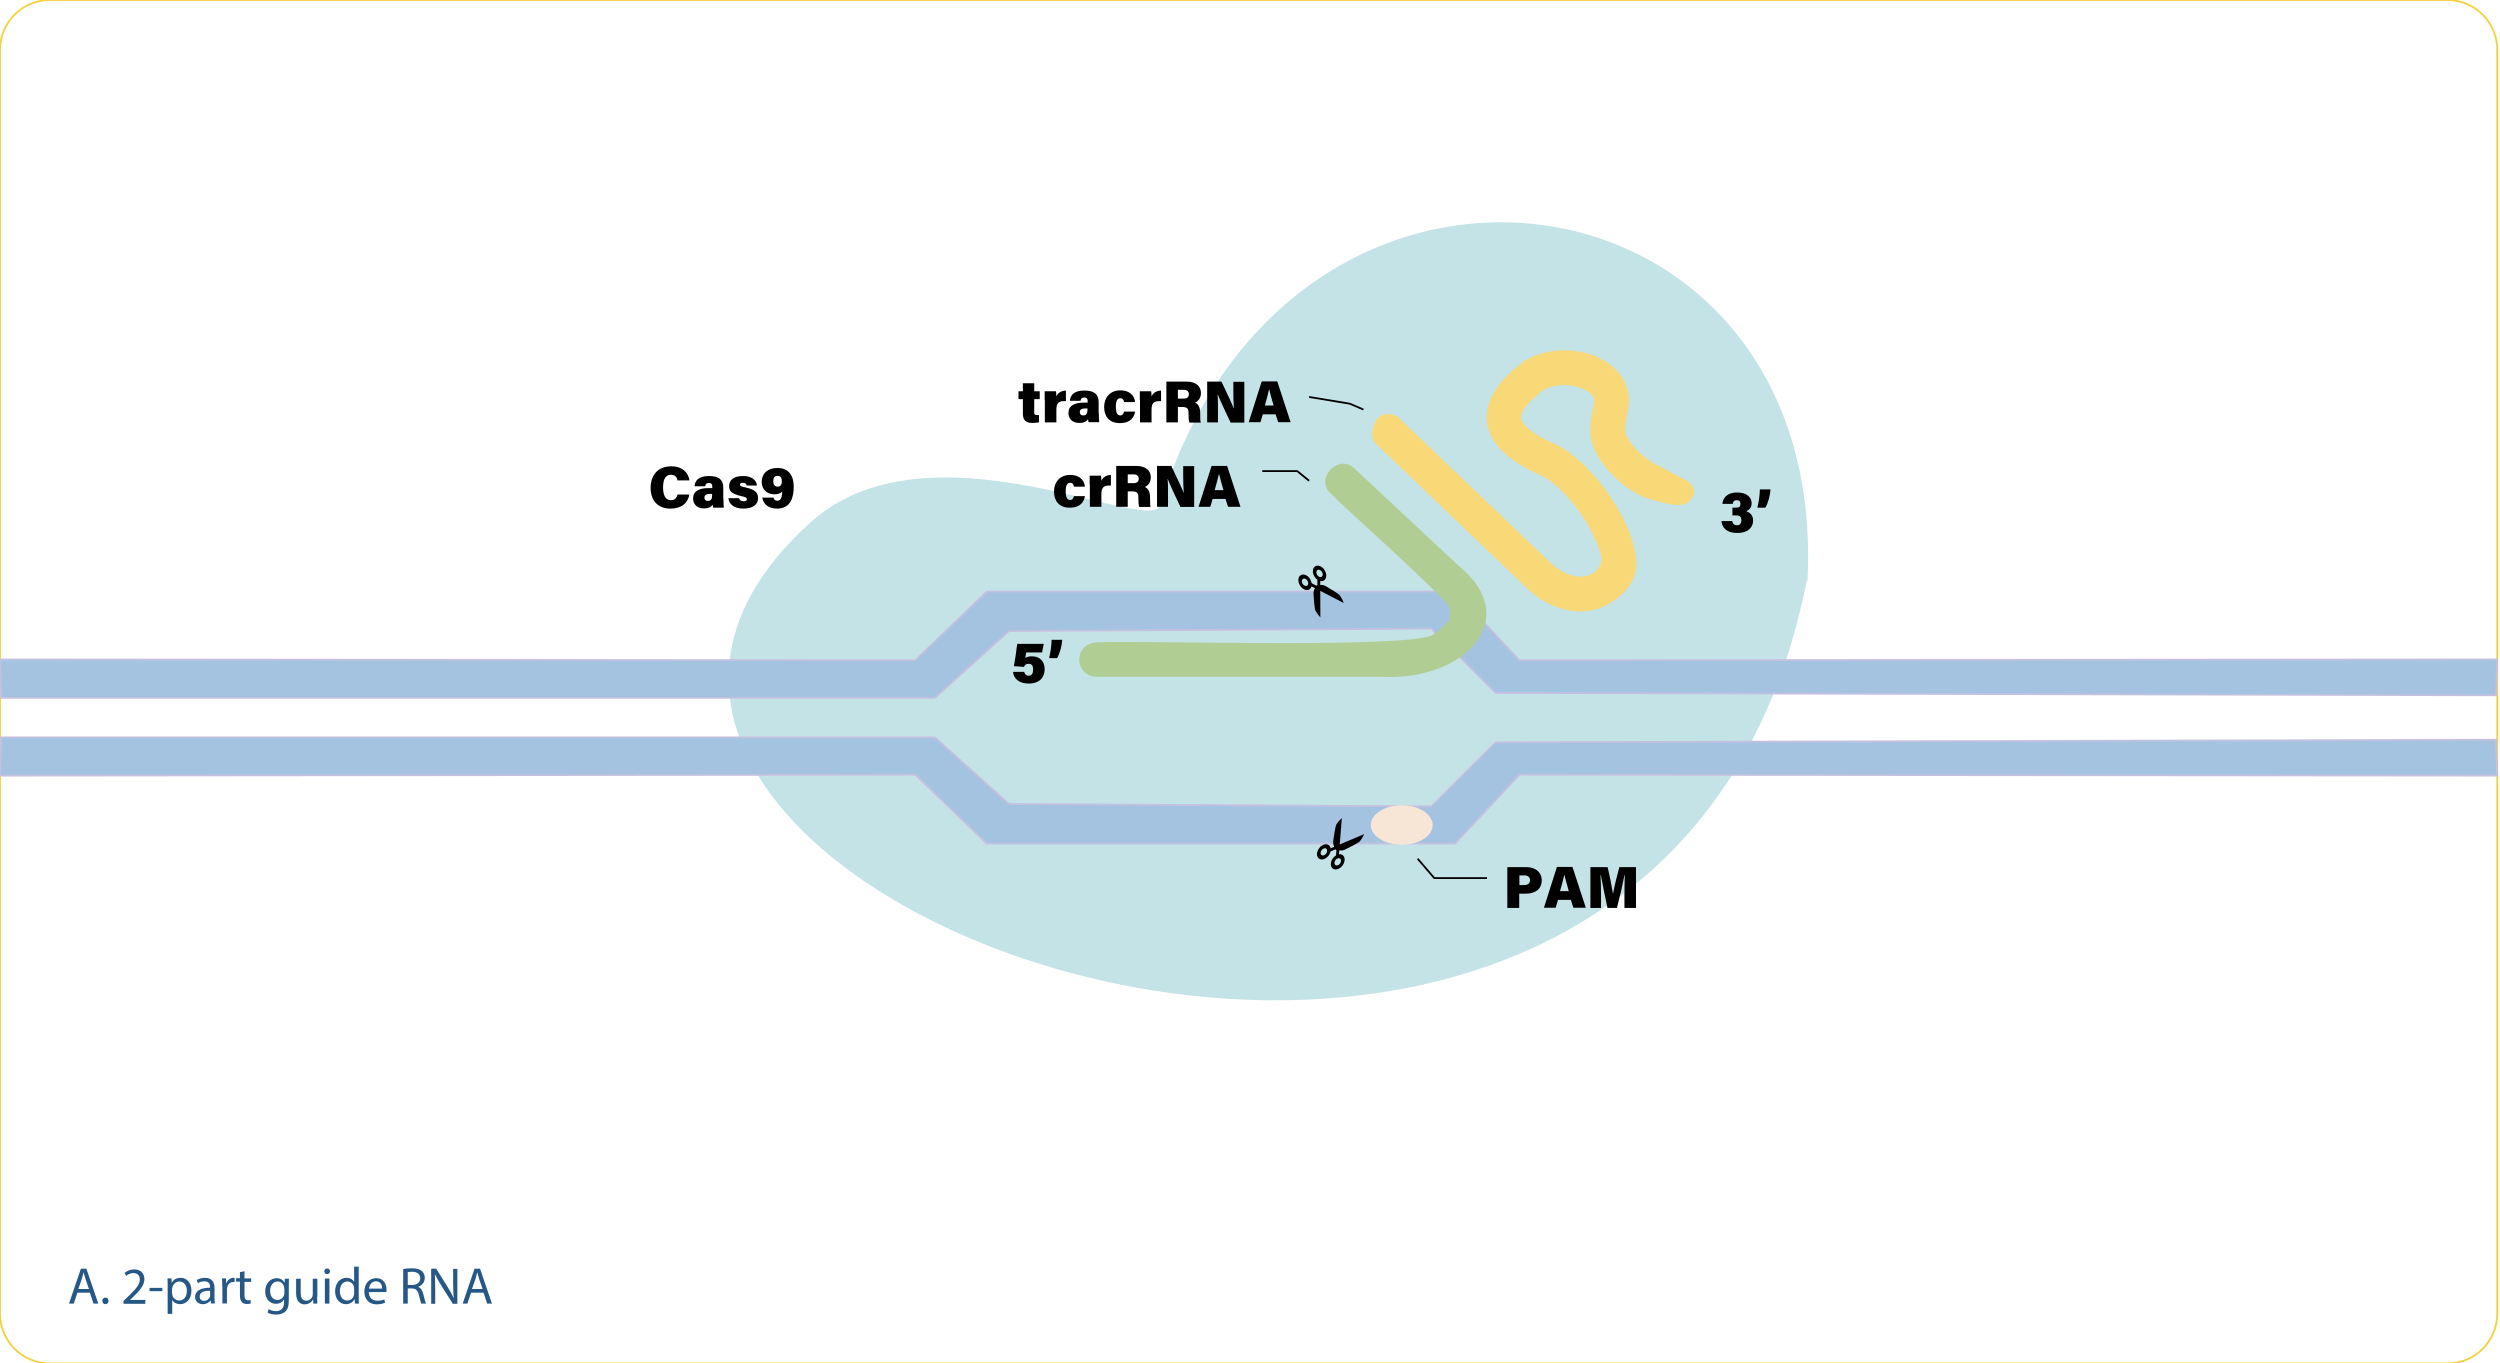 <?xml version="1.0" encoding="utf-8"?>
<!-- Generator: Adobe Illustrator 25.2.1, SVG Export Plug-In . SVG Version: 6.00 Build 0)  -->
<svg version="1.1" xmlns="http://www.w3.org/2000/svg" xmlns:xlink="http://www.w3.org/1999/xlink" x="0px" y="0px"
	 viewBox="0 0 1366 745" style="enable-background:new 0 0 1366 745;" xml:space="preserve">
<style type="text/css">
	.st0{fill:none;stroke:#F4D03F;stroke-miterlimit:10;}
	.st1{fill:#A7E8ED;}
	.st2{fill:#C4E3E6;}
	.st3{fill:#A3C3E1;stroke:#C4C1E0;stroke-miterlimit:10;}
	.st4{fill:#F7E6D6;}
	.st5{fill:none;}
	.st6{fill:#255887;}
	.st7{fill:#F9D878;}
	.st8{fill:none;stroke:#000000;stroke-miterlimit:10;}
	.st9{fill:#B0CE94;}
</style>
<symbol  id="剪切" viewBox="-27.8 -32 55.5 64">
	<path d="M16.3-9c-2.4,0-4.7-0.8-6.5-2L5.8-6.4c2.9,1.1,6,2.8,7.7,5.1c4,5.3,13.2,18,14,21.5c0.8,3.5-1.2,11.8-1.2,11.8L0,0.6
		L-26.4,32c0,0-2-8.2-1.2-11.8c0.8-3.5,10-16.2,14-21.5c1.8-2.3,4.8-4,7.7-5.1L-9.8-11c-1.9,1.3-4.1,2-6.5,2
		c-6.4,0-11.5-5.1-11.5-11.5c0-6.3,5.1-11.5,11.5-11.5c6.4,0,11.5,5.2,11.5,11.5c0,2.2-0.6,4.2-1.6,5.9l5.2,6.2c0,0,0.4,0.1,1.2,0.2
		c0.7-0.2,1.2-0.2,1.2-0.2l5.2-6.2c-1-1.7-1.6-3.7-1.6-5.9C4.8-26.8,9.9-32,16.3-32c6.4,0,11.5,5.2,11.5,11.5
		C27.8-14.1,22.6-9,16.3-9z M-16.3-26c-3,0-5.5,2.5-5.5,5.5s2.5,5.5,5.5,5.5s5.5-2.5,5.5-5.5S-13.2-26-16.3-26z M16.3-26
		c-3,0-5.5,2.5-5.5,5.5s2.5,5.5,5.5,5.5c3,0,5.5-2.5,5.5-5.5S19.3-26,16.3-26z"/>
</symbol>
<g id="图层_2">
	<path class="st0" d="M1337.2,745H27.3C12.2,745,0,732.8,0,717.7V27.3C0,12.2,12.2,0,27.3,0h1309.9c15.1,0,27.3,12.2,27.3,27.3
		v690.4C1364.5,732.8,1352.3,745,1337.2,745z"/>
</g>
<g id="图层_1">
	<path class="st1" d="M904.1,358.1"/>
	<path class="st2" d="M987.2,317.3c-83,422.3-768.4,169.7-544.3-31.9c64.5-58.1,185.9,7.6,191-9.3C705.2,43.8,999.6,86,987.6,317.4"
		/>
</g>
<g id="图层_3">
	<polygon class="st3" points="1363.8,379.9 817.2,378.6 782.1,343.5 551.3,344.8 510.8,381.3 0.6,381.3 0,360.3 500.1,360.8 
		539.2,323.2 795.1,323.2 830.2,360.8 1364.5,360.3 	"/>
	<g>
		<g>
			<path d="M569.4,356.5h-8.7c-0.1,0.7-0.4,2.5-0.5,3c0.8-0.5,2-0.9,3.7-0.9c4.4,0,6.9,3,6.9,7c0,4.4-2.7,7.9-8.7,7.9
				c-5.2,0-8.2-2.6-8.6-6.4h6.1c0.3,1.2,1,2.1,2.5,2.1c1.7,0,2.4-1.4,2.4-3.3c0-2-0.6-3.2-2.5-3.2c-1.5,0-2.1,0.7-2.5,1.7L554,364
				c0.5-2.6,1.5-9.2,1.8-12.2h14.5L569.4,356.5z"/>
			<path d="M573.2,359.6c0.8-2.9,1.3-6.5,1.4-10h5.8c-0.2,3.2-1.2,7.2-2.8,10H573.2z"/>
		</g>
	</g>
</g>
<g id="图层_3_x5F_复制">
	<polygon class="st3" points="1363.8,404.2 817.2,405.6 782.1,440.6 551.3,439.3 510.8,402.9 0.6,402.9 0,423.8 500.1,423.3 
		539.2,460.9 795.1,460.9 830.2,423.3 1364.5,423.8 	"/>
</g>
<g id="图层_5">
	<ellipse class="st4" cx="765.9" cy="450.8" rx="16.9" ry="10.8"/>
	<line class="st5" x1="805.7" y1="255.1" x2="904.3" y2="252.4"/>
	<g>
		<g>
			<path d="M592.8,271.1c-0.5,3.1-2.5,6.3-8.3,6.3c-6,0-8.6-3.9-8.6-8.8c0-5.1,3.2-9.1,8.8-9.1c6.4,0,8,4.3,8.1,6.4h-6
				c-0.2-1.2-0.7-2.1-2.1-2.1c-1.6,0-2.4,1.5-2.4,4.6c0,3.5,0.9,4.8,2.4,4.8c1.3,0,1.8-1,2.1-2.1H592.8z"/>
			<path d="M595.4,264.8c0-1.6,0-3.4,0-4.9h6.2c0.1,0.5,0.2,2,0.2,2.8c0.7-1.6,2.3-3.1,5.2-3.2v5.8c-3.6-0.2-5.2,0.7-5.2,4.6v7h-6.3
				V264.8z"/>
			<path d="M616.2,268.5v8.4h-6.3v-22.3h11.1c5.3,0,7.8,2.8,7.8,6.2c0,3.1-1.8,4.7-3.3,5.3c1.4,0.5,2.9,2,2.9,5.8v0.9
				c0,1.4,0,3.2,0.3,4.2h-6.2c-0.4-1-0.5-2.6-0.5-4.9v-0.6c0-1.9-0.5-3-3.3-3H616.2z M616.2,264h3c2.2,0,3-0.9,3-2.4
				c0-1.5-0.9-2.4-2.9-2.4h-3.1V264z"/>
			<path d="M632.2,276.9v-22.3h7.8c2.3,5,5.7,11.8,6.7,14.6h0.1c-0.2-2.3-0.3-6.3-0.3-9.8v-4.7h6v22.3H645c-1.9-4-5.9-12.4-7-15.4
				H638c0.2,2.1,0.2,6.4,0.2,10.3v5H632.2z"/>
			<path d="M662.6,272.6l-1.3,4.3h-6.4l7.1-22.3h8.5l7.3,22.3H671l-1.4-4.3H662.6z M668.5,267.8c-1-3.5-1.9-6.6-2.4-8.8H666
				c-0.5,2.4-1.4,5.6-2.3,8.8H668.5z"/>
		</g>
	</g>
	<g>
		<g>
			<path d="M376.7,270.1c-0.8,4.7-4.2,7.8-10.4,7.8c-7.3,0-10.8-4.9-10.8-11.4c0-6.3,3.5-11.7,11.2-11.7c6.6,0,9.5,3.8,10,7.7h-6.5
				c-0.3-1.6-1.2-3.1-3.6-3.1c-3.2,0-4.3,3-4.3,6.9c0,3.5,0.9,7,4.3,7c2.6,0,3.3-1.9,3.6-3.1H376.7z"/>
			<path d="M395.3,272.4c0,1.9,0.1,4.5,0.2,5h-5.8c-0.1-0.3-0.2-1.2-0.3-1.6c-0.8,1.1-2.1,2-4.8,2c-3.8,0-5.9-2.4-5.9-5.4
				c0-4,3.2-5.7,8.4-5.7c0.6,0,1.5,0,2.1,0v-0.9c0-1.1-0.4-1.9-1.9-1.9c-1.4,0-1.8,0.7-2,1.8h-5.8c0.2-2.8,1.9-5.6,7.9-5.6
				c5.6,0,7.8,2.2,7.8,6.3V272.4z M389.2,269.9c-0.3,0-0.9,0-1.4,0c-2.2,0-2.9,0.8-2.9,2c0,1,0.6,1.8,1.8,1.8c2.1,0,2.4-1.5,2.4-3.3
				V269.9z"/>
			<path d="M403.8,272.2c0.3,1.1,1.2,1.7,2.5,1.7c1.2,0,1.8-0.4,1.8-1.2c0-0.8-0.7-1.1-3-1.6c-5.9-1.3-6.7-3.2-6.7-5.6
				c0-2.5,1.7-5.4,7.5-5.4c5.5,0,7.5,2.8,7.7,5.2H408c-0.1-0.6-0.5-1.5-2.2-1.5c-1.1,0-1.5,0.5-1.5,1c0,0.7,0.6,1,3.3,1.6
				c5.4,1.2,6.6,3.1,6.6,5.8c0,3-2.2,5.7-8,5.7c-5.5,0-7.9-2.7-8.2-5.7H403.8z"/>
			<path d="M422.6,271.9c0.3,1,0.8,1.7,2.2,1.7c2.2,0,2.5-2.7,2.6-5c-0.9,1-2.5,1.5-4.2,1.5c-4.3,0-7-2.8-7-6.8
				c0-4.4,3.1-7.6,8.6-7.6c6.5,0,8.9,4.7,8.9,10.2c0,6-1.8,12-9,12c-5.8,0-7.8-3.4-8.2-6H422.6z M422.5,262.9c0,1.8,0.8,3,2.4,3
				c1.6,0,2.3-1.1,2.3-2.9c0-1.6-0.5-3-2.4-3C423.3,259.9,422.5,261.1,422.5,262.9z"/>
		</g>
	</g>
	<g>
		<g>
			<path d="M823.6,473.8H834c5,0,8.4,2.8,8.4,7.2c0,5-3.8,7.3-8.6,7.3h-3.7v7.8h-6.5V473.8z M830.1,483.6h2.7c1.8,0,3.2-0.8,3.2-2.6
				c0-1.9-1.3-2.7-3.1-2.7h-2.7V483.6z"/>
			<path d="M851.3,491.7l-1.3,4.3h-6.4l7.1-22.3h8.5l7.3,22.3h-6.8l-1.4-4.3H851.3z M857.2,486.9c-1-3.5-1.9-6.6-2.4-8.8h-0.1
				c-0.5,2.4-1.4,5.6-2.3,8.8H857.2z"/>
			<path d="M887.6,488.8c0-3.5,0.1-8,0.2-10.6h-0.2c-0.9,4.8-2.4,11.4-4.1,17.9h-5.2c-1.3-6.3-2.7-12.9-3.6-17.9h-0.2
				c0.2,2.6,0.3,7,0.3,10.8v7.1H869v-22.3h9.4c1.1,4.5,2.4,11.1,2.9,14.4h0.1c0.6-3.6,2.1-9.5,3.4-14.4h9.1v22.3h-6.3V488.8z"/>
		</g>
	</g>
</g>
<g id="图层_9">
	
		<use xlink:href="#剪切"  width="55.5" height="64" x="-27.8" y="-32" transform="matrix(-0.232 -0.167 0.231 -0.321 731.886 461.605)" style="overflow:visible;"/>
	
		<use xlink:href="#剪切"  width="55.5" height="64" x="-27.8" y="-32" transform="matrix(0.243 -0.149 0.206 0.337 721.271 322.642)" style="overflow:visible;"/>
</g>
<g id="图层_10">
	<g>
		<g>
			<path class="st6" d="M42.3,706.3l-2,6h-2.6l6.5-19.1h3l6.5,19.1h-2.6l-2-6H42.3z M48.6,704.3l-1.9-5.5c-0.4-1.2-0.7-2.4-1-3.5
				h-0.1c-0.3,1.1-0.6,2.3-0.9,3.5l-1.9,5.5H48.6z"/>
			<path class="st6" d="M55.9,710.8c0-1,0.7-1.8,1.7-1.8c1,0,1.7,0.7,1.7,1.8c0,1-0.7,1.8-1.7,1.8C56.6,712.6,55.9,711.8,55.9,710.8
				z"/>
			<path class="st6" d="M67.5,712.3v-1.5l2-1.9c4.7-4.5,6.8-6.9,6.9-9.7c0-1.9-0.9-3.6-3.6-3.6c-1.7,0-3.1,0.9-3.9,1.6l-0.8-1.7
				c1.3-1.1,3.1-1.9,5.2-1.9c4,0,5.6,2.7,5.6,5.3c0,3.4-2.5,6.2-6.3,9.9l-1.5,1.4v0.1h8.3v2.1H67.5z"/>
			<path class="st6" d="M88.7,703.7v1.8h-7v-1.8H88.7z"/>
			<path class="st6" d="M91.6,703c0-1.7,0-3.2-0.1-4.5h2.2l0.1,2.3h0.1c1-1.7,2.6-2.6,4.9-2.6c3.3,0,5.8,2.8,5.8,7
				c0,4.9-3,7.4-6.2,7.4c-1.8,0-3.4-0.8-4.2-2.2h-0.1v7.5h-2.5V703z M94.1,706.7c0,0.4,0,0.7,0.1,1c0.4,1.7,2,2.9,3.7,2.9
				c2.6,0,4.2-2.2,4.2-5.3c0-2.7-1.4-5.1-4.1-5.1c-1.7,0-3.3,1.2-3.8,3.1c-0.1,0.3-0.2,0.7-0.2,1V706.7z"/>
			<path class="st6" d="M115.3,712.3l-0.2-1.7H115c-0.8,1.1-2.2,2-4.2,2c-2.8,0-4.2-2-4.2-3.9c0-3.3,2.9-5.1,8.2-5.1v-0.3
				c0-1.1-0.3-3.2-3.1-3.2c-1.3,0-2.6,0.4-3.6,1l-0.6-1.7c1.1-0.7,2.8-1.2,4.5-1.2c4.2,0,5.2,2.9,5.2,5.6v5.1c0,1.2,0.1,2.3,0.2,3.3
				H115.3z M114.9,705.3c-2.7-0.1-5.8,0.4-5.8,3.1c0,1.6,1.1,2.4,2.3,2.4c1.8,0,2.9-1.1,3.3-2.3c0.1-0.3,0.1-0.5,0.1-0.8V705.3z"/>
			<path class="st6" d="M121.4,702.8c0-1.6,0-3-0.1-4.3h2.2l0.1,2.7h0.1c0.6-1.8,2.2-3,3.8-3c0.3,0,0.5,0,0.7,0.1v2.3
				c-0.3-0.1-0.5-0.1-0.8-0.1c-1.8,0-3,1.3-3.3,3.2c-0.1,0.3-0.1,0.8-0.1,1.2v7.3h-2.5V702.8z"/>
			<path class="st6" d="M133.6,694.6v3.9h3.6v1.9h-3.6v7.4c0,1.7,0.5,2.7,1.9,2.7c0.6,0,1.1-0.1,1.4-0.2l0.1,1.9
				c-0.5,0.2-1.3,0.3-2.2,0.3c-1.1,0-2.1-0.4-2.7-1.1c-0.7-0.8-1-2-1-3.6v-7.5h-2.1v-1.9h2.1v-3.3L133.6,694.6z"/>
			<path class="st6" d="M157.9,698.6c-0.1,1-0.1,2.1-0.1,3.8v8c0,3.2-0.6,5.1-2,6.3c-1.3,1.2-3.3,1.6-5,1.6c-1.7,0-3.5-0.4-4.6-1.1
				l0.6-1.9c0.9,0.6,2.3,1.1,4,1.1c2.5,0,4.4-1.3,4.4-4.8v-1.5h-0.1c-0.7,1.3-2.2,2.3-4.4,2.3c-3.4,0-5.8-2.9-5.8-6.7
				c0-4.6,3-7.3,6.2-7.3c2.4,0,3.7,1.2,4.3,2.4h0.1l0.1-2.1H157.9z M155.3,704c0-0.4,0-0.8-0.1-1.1c-0.5-1.5-1.7-2.7-3.5-2.7
				c-2.4,0-4.1,2-4.1,5.2c0,2.7,1.4,4.9,4.1,4.9c1.5,0,2.9-1,3.5-2.6c0.1-0.4,0.2-0.9,0.2-1.3V704z"/>
			<path class="st6" d="M173.3,708.5c0,1.4,0,2.7,0.1,3.8h-2.2l-0.1-2.2H171c-0.6,1.1-2.1,2.6-4.5,2.6c-2.1,0-4.7-1.2-4.7-6v-8h2.5
				v7.6c0,2.6,0.8,4.4,3.1,4.4c1.7,0,2.8-1.2,3.3-2.3c0.1-0.4,0.2-0.8,0.2-1.3v-8.4h2.5V708.5z"/>
			<path class="st6" d="M180.3,694.7c0,0.8-0.6,1.5-1.6,1.5c-0.9,0-1.5-0.7-1.5-1.5c0-0.9,0.6-1.6,1.6-1.6
				C179.7,693.1,180.3,693.8,180.3,694.7z M177.5,712.3v-13.7h2.5v13.7H177.5z"/>
			<path class="st6" d="M196,692.2v16.6c0,1.2,0,2.6,0.1,3.5h-2.2l-0.1-2.4h-0.1c-0.8,1.5-2.4,2.7-4.7,2.7c-3.3,0-5.9-2.8-5.9-7
				c0-4.6,2.8-7.4,6.2-7.4c2.1,0,3.5,1,4.1,2.1h0.1v-8.2H196z M193.5,704.2c0-0.3,0-0.7-0.1-1.1c-0.4-1.6-1.7-2.9-3.6-2.9
				c-2.6,0-4.1,2.3-4.1,5.3c0,2.8,1.4,5.1,4.1,5.1c1.7,0,3.2-1.1,3.6-3c0.1-0.3,0.1-0.7,0.1-1.1V704.2z"/>
			<path class="st6" d="M201.5,705.9c0,3.4,2.2,4.8,4.7,4.8c1.8,0,2.9-0.3,3.8-0.7l0.4,1.8c-0.9,0.4-2.4,0.9-4.6,0.9
				c-4.2,0-6.7-2.8-6.7-6.9c0-4.2,2.4-7.4,6.5-7.4c4.5,0,5.6,3.9,5.6,6.4c0,0.5,0,0.9-0.1,1.2H201.5z M208.8,704.1
				c0-1.6-0.6-4-3.4-4c-2.5,0-3.6,2.3-3.8,4H208.8z"/>
			<path class="st6" d="M220.4,693.4c1.3-0.3,3-0.4,4.7-0.4c2.6,0,4.3,0.5,5.5,1.6c0.9,0.8,1.5,2.1,1.5,3.6c0,2.5-1.6,4.2-3.6,4.9
				v0.1c1.5,0.5,2.3,1.9,2.8,3.9c0.6,2.7,1.1,4.5,1.5,5.2h-2.6c-0.3-0.6-0.7-2.2-1.3-4.6c-0.6-2.6-1.6-3.6-3.8-3.7h-2.3v8.3h-2.5
				V693.4z M222.8,702.1h2.5c2.6,0,4.3-1.4,4.3-3.6c0-2.5-1.8-3.6-4.4-3.6c-1.2,0-2,0.1-2.4,0.2V702.1z"/>
			<path class="st6" d="M235.6,712.3v-19.1h2.7l6.1,9.7c1.4,2.2,2.5,4.2,3.4,6.2l0.1,0c-0.2-2.6-0.3-4.9-0.3-7.8v-8h2.3v19.1h-2.5
				l-6.1-9.7c-1.3-2.1-2.6-4.3-3.6-6.4l-0.1,0c0.1,2.4,0.2,4.7,0.2,7.9v8.2H235.6z"/>
			<path class="st6" d="M257.4,706.3l-2,6h-2.6l6.5-19.1h3l6.5,19.1h-2.6l-2-6H257.4z M263.7,704.3l-1.9-5.5c-0.4-1.2-0.7-2.4-1-3.5
				h-0.1c-0.3,1.1-0.6,2.3-0.9,3.5l-1.9,5.5H263.7z"/>
		</g>
	</g>
</g>
<g id="图层_6">
	<path class="st5" d="M904.3,252.4"/>
	<path class="st7" d="M906.4,254.5c-7.9-3.3-15-11.2-17.4-15.7c-0.7-1.2-1-2.6-1-4c0-2.6,0.4-5,0.9-7.5c1.1-5.6,2.5-12.6-2.1-20.3
		c-9.3-15.6-35.2-20.5-53.3-10.1l-0.5,0.3l-0.5,0.4c-5.5,4.1-22,16.7-20,33.1c1.4,11.5,11.2,21.1,30,29.3c0.3,0.1,0.6,0.3,0.8,0.4
		c13.9,7.8,28.5,29.8,31.5,43.4c0.8,3.4-0.7,7-3.7,8.9c-1,0.6-2.1,1.3-3.3,1.7c-5.1,2-12.9-0.3-19.2-5.6l-84-80.2
		c-3.5-3.3-8.9-3.2-12.2,0.3l-0.1,0.1l0.9-0.9c-3.4,3.5-5,10.9-1.5,14.3l84,80.3l0.3,0.3c8.3,7.2,18.3,11.1,27.6,11.1
		c3.9,0,7.6-0.7,11.1-2.1c9.7-3.9,19.4-12.7,19.4-23.6c0-20.6-22-54-42.8-65l-0.7-0.3c-17.3-7.4-19.3-13-19.5-14.6
		c-0.2-1.3,0.2-6,11.5-14.8c0.5-0.4,1-0.7,1.5-1c4.5-2.2,10-2.8,15.5-1.8c5,0.9,9.3,3.2,10.9,5.9c0.8,1.3,0.7,2.3-0.2,7
		c-0.8,3.9-1.7,8.7-1.1,14.8c1.1,11.1,14.2,26.3,28.3,32.8c0.4,0.2,0.8,0.3,1.3,0.5c20.3,6.2,23.1,4.9,26.6-1.5
		c0-0.1,0.1-0.1,0.1-0.2l0,0c0.2-1.3,0.1-2.7-0.5-3.9c-1.1-2.2-3-3.9-5.4-4.7L906.4,254.5z"/>
</g>
<g id="图层_8">
	<g>
		<g>
			<path d="M941.1,275.3c0.3-2.7,2-6.2,8.2-6.2c5.3,0,7.8,2.8,7.8,5.9c0,2.5-1.5,3.7-2.8,4.3v0.1c1.3,0.5,3.6,1.7,3.6,5
				c0,3.4-2.3,6.8-8.7,6.8c-6.8,0-8.4-4-8.6-6.5h5.9c0.2,1.2,0.9,2.3,2.6,2.3c1.6,0,2.4-1.1,2.4-2.7c0-1.8-0.8-2.7-3-2.7h-1.9v-4.2
				h1.8c2,0,2.6-0.6,2.6-2.1c0-1.2-0.6-2-2-2c-1.6,0-2.1,0.9-2.2,2H941.1z"/>
			<path d="M960.2,277.4c0.8-2.9,1.3-6.5,1.4-10h5.8c-0.2,3.2-1.2,7.2-2.8,10H960.2z"/>
		</g>
	</g>
	<g>
		<g>
			<path d="M556.5,213.8h2.4v-4.4h6.2v4.4h3v4.3h-3v7.3c0,1.1,0.3,1.4,1.7,1.4c0.2,0,0.5,0,0.9,0v3.9c-1,0.3-2.6,0.4-3.7,0.4
				c-4,0-5.1-2-5.1-5.2v-7.8h-2.4V213.8z"/>
			<path d="M570.8,218.7c0-1.6,0-3.4,0-4.9h6.2c0.1,0.5,0.2,2,0.2,2.8c0.7-1.6,2.3-3.1,5.2-3.2v5.8c-3.6-0.2-5.2,0.7-5.2,4.6v7h-6.3
				V218.7z"/>
			<path d="M600.4,225.7c0,1.9,0.1,4.5,0.2,5h-5.8c-0.1-0.3-0.2-1.2-0.3-1.6c-0.8,1.1-2.1,2-4.8,2c-3.8,0-5.9-2.4-5.9-5.4
				c0-4,3.2-5.7,8.4-5.7c0.6,0,1.5,0,2.1,0v-0.9c0-1.1-0.4-1.9-1.9-1.9c-1.4,0-1.8,0.7-2,1.8h-5.8c0.2-2.8,1.9-5.6,7.9-5.6
				c5.6,0,7.8,2.2,7.8,6.3V225.7z M594.3,223.2c-0.3,0-0.9,0-1.4,0c-2.2,0-2.9,0.8-2.9,2c0,1,0.6,1.8,1.8,1.8c2.1,0,2.4-1.5,2.4-3.3
				V223.2z"/>
			<path d="M620.2,224.9c-0.5,3.1-2.5,6.3-8.3,6.3c-6,0-8.6-3.9-8.6-8.8c0-5.1,3.2-9.1,8.8-9.1c6.4,0,8,4.3,8.1,6.4h-6
				c-0.2-1.2-0.7-2.1-2.1-2.1c-1.6,0-2.4,1.5-2.4,4.6c0,3.5,0.9,4.8,2.4,4.8c1.3,0,1.8-1,2.1-2.1H620.2z"/>
			<path d="M622.8,218.7c0-1.6,0-3.4,0-4.9h6.2c0.1,0.5,0.2,2,0.2,2.8c0.7-1.6,2.3-3.1,5.2-3.2v5.8c-3.6-0.2-5.2,0.7-5.2,4.6v7h-6.3
				V218.7z"/>
			<path d="M643.6,222.4v8.4h-6.3v-22.3h11.1c5.3,0,7.8,2.8,7.8,6.2c0,3.1-1.8,4.7-3.3,5.3c1.4,0.5,2.9,2,2.9,5.8v0.9
				c0,1.4,0,3.2,0.3,4.2h-6.2c-0.4-1-0.5-2.6-0.5-4.9v-0.6c0-1.9-0.5-3-3.3-3H643.6z M643.6,217.8h3c2.2,0,3-0.9,3-2.4
				c0-1.5-0.9-2.4-2.9-2.4h-3.1V217.8z"/>
			<path d="M659.6,230.8v-22.3h7.8c2.3,5,5.7,11.8,6.7,14.6h0.1c-0.2-2.3-0.3-6.3-0.3-9.8v-4.7h6v22.3h-7.5c-1.9-4-5.9-12.4-7-15.4
				h-0.1c0.2,2.1,0.2,6.4,0.2,10.3v5H659.6z"/>
			<path d="M690,226.4l-1.3,4.3h-6.4l7.1-22.3h8.5l7.3,22.3h-6.8l-1.4-4.3H690z M695.9,221.6c-1-3.5-1.9-6.6-2.4-8.8h-0.1
				c-0.5,2.4-1.4,5.6-2.3,8.8H695.9z"/>
		</g>
	</g>
	<polyline class="st8" points="715.3,216.9 737.6,220.6 745,223.8 	"/>
	<polyline class="st8" points="689.7,257.4 708.8,257.4 715.3,262.7 	"/>
	<polyline class="st8" points="774.6,469.2 783.7,479.8 812.5,479.8 	"/>
</g>
<g id="图层_7">
	<path class="st9" d="M792.2,332c-5.3-8.2-57.2-54.2-65-62.2c-9.1-8.2,4.1-22.3,12.9-13.8c0,0,54.5,50.9,54.5,50.9
		c1,1,2,1.9,2.9,2.7c34.8,28.6,2.6,63.1-43.8,60.2c0,0-154.6,0-154.6,0c-5.2,0-9.4-4.2-9.4-9.4c0-5.2,4.2-9.4,9.4-9.4
		c19.7-1.3,168.8,3.6,183.6-4c3.5-2,6.7-5.3,9.4-8.1V332z"/>
</g>
</svg>
